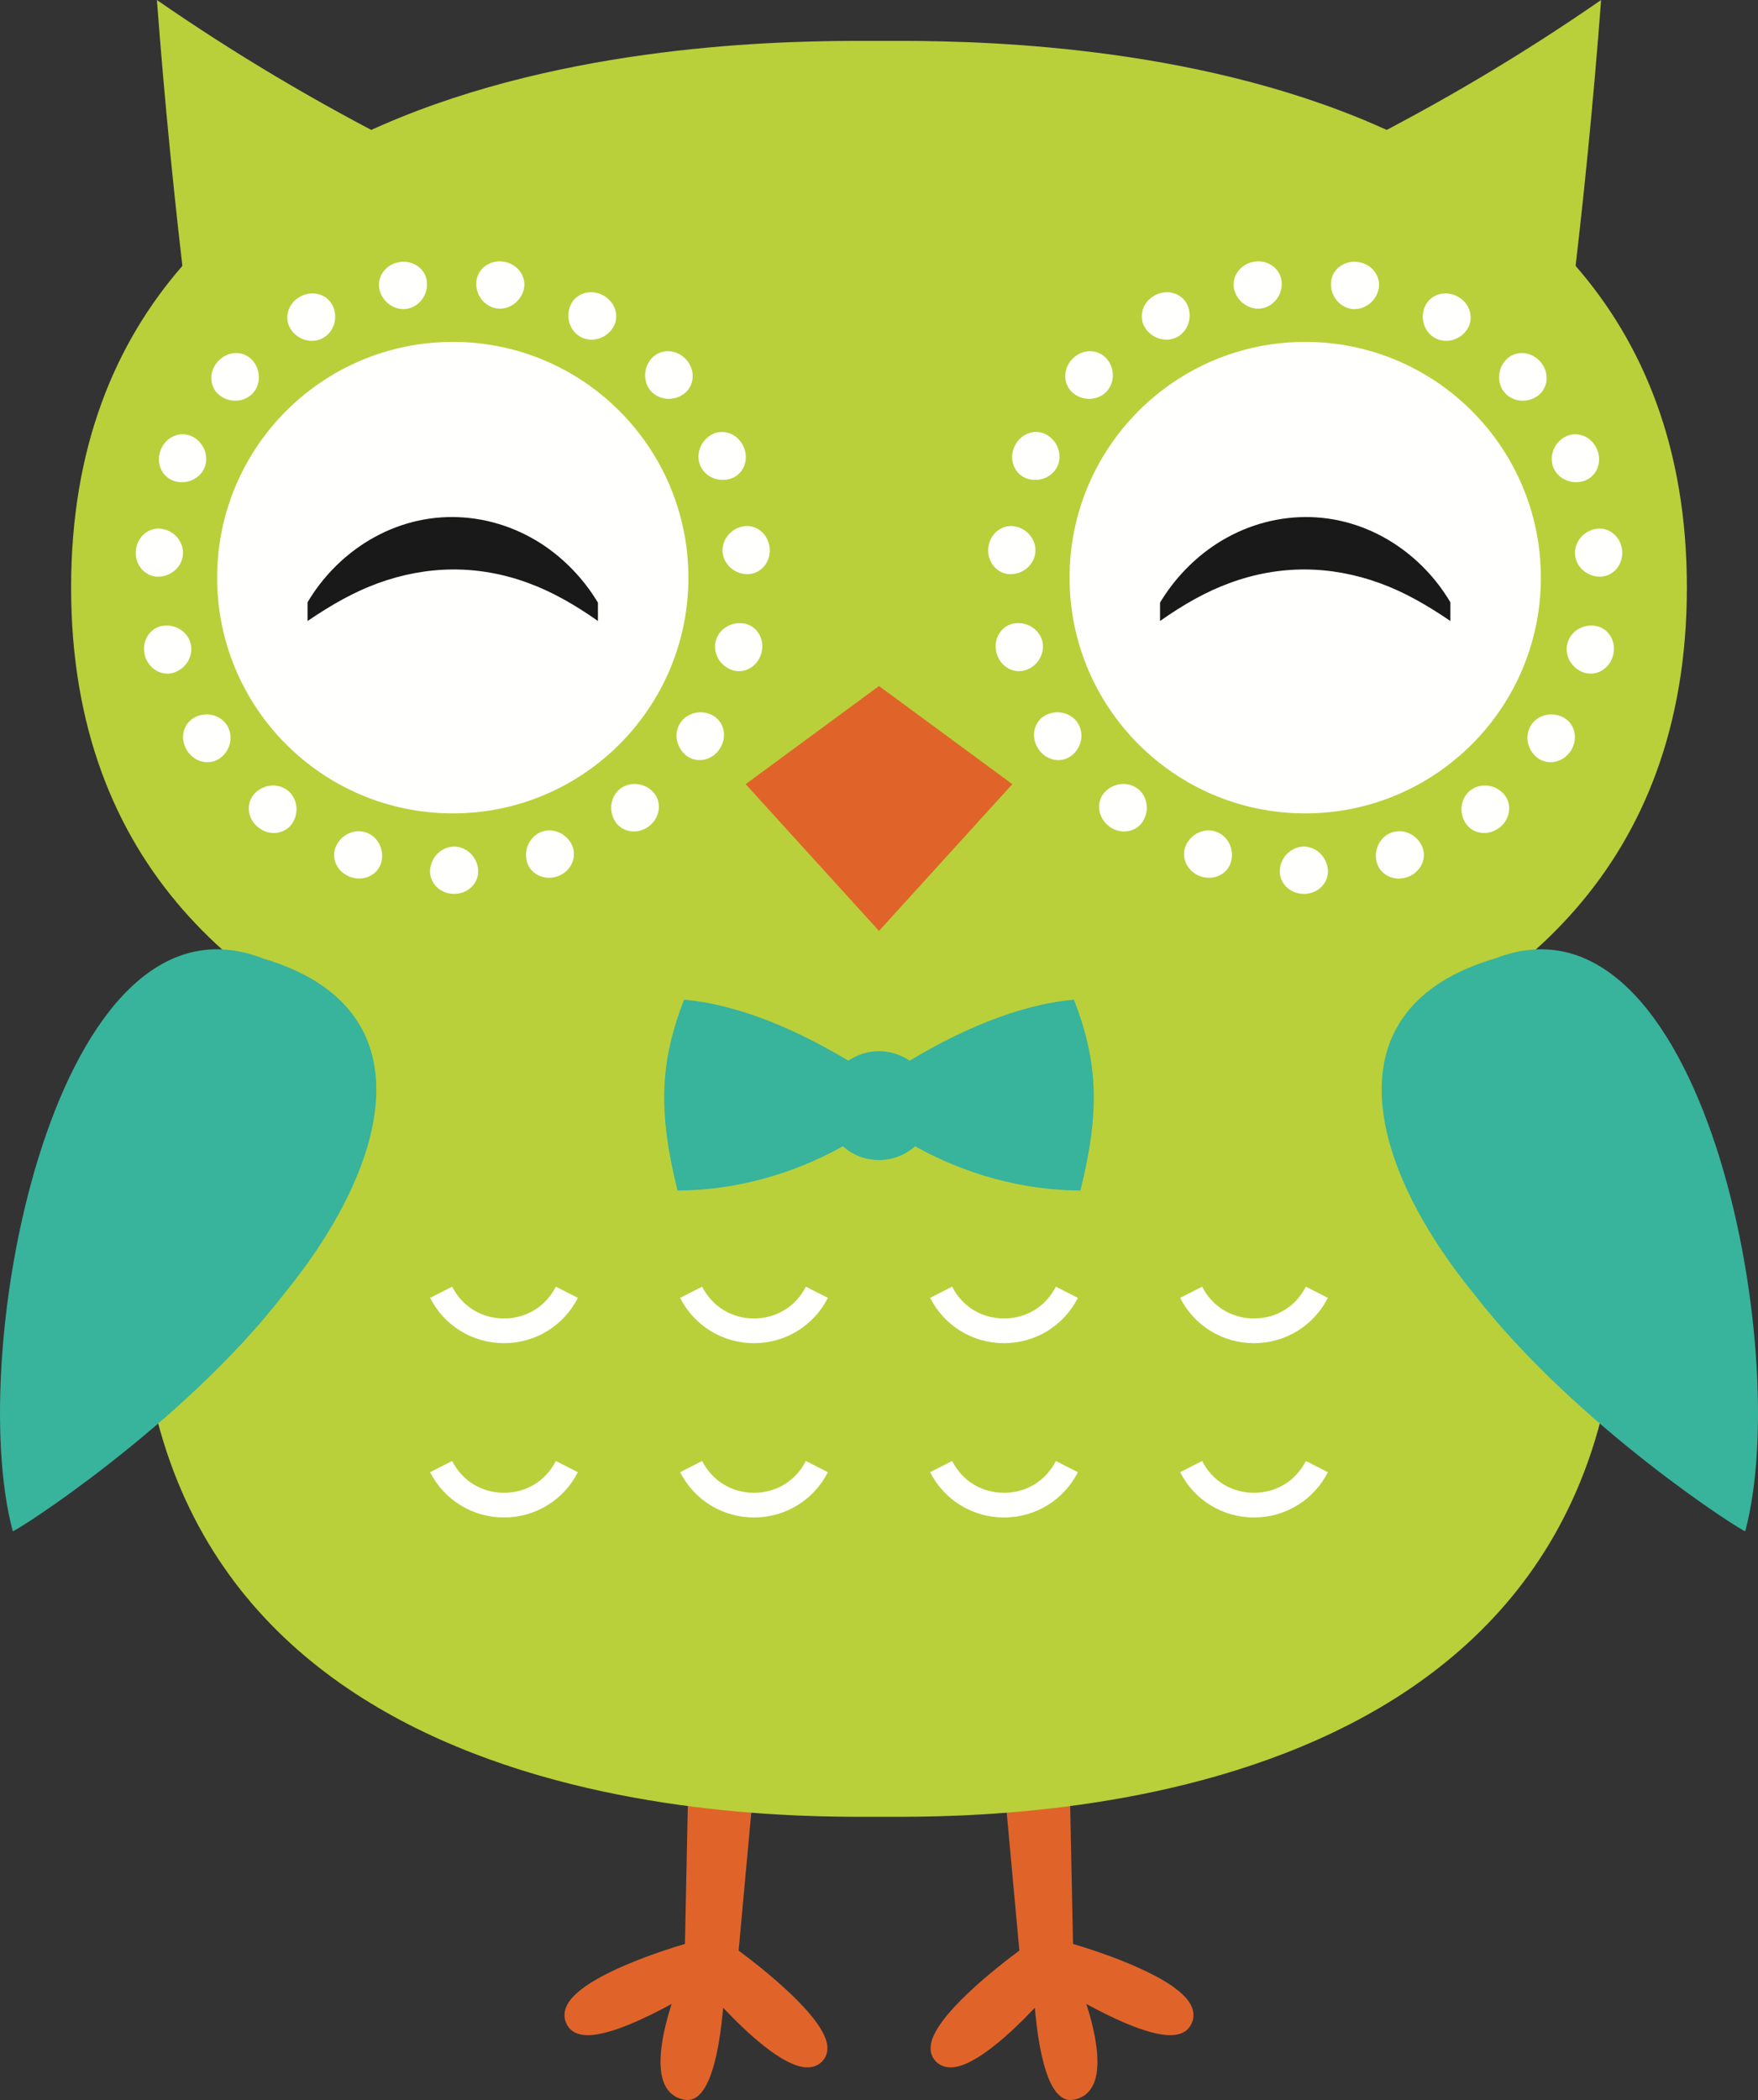 <?xml version="1.0" encoding="UTF-8"?>
<!DOCTYPE svg PUBLIC "-//W3C//DTD SVG 1.1//EN" "http://www.w3.org/Graphics/SVG/1.1/DTD/svg11.dtd">
<svg version="1.1" xmlns="http://www.w3.org/2000/svg" xmlns:xlink="http://www.w3.org/1999/xlink" x="0" y="0" width="157.682" height="188.274" viewBox="0, 0, 157.682, 188.274">
  <rect x="0" y="0" width="157.682" height="188.274" fill="#333333" stroke="none"/>
  <g id="Layer_1" transform="translate(-441.221, -5.17)">
    <path d="M507.47,180.047 L510.089,151.501 L503.24,151.501 L502.656,179.448 C500.227,180.171 493.051,182.508 492.004,185.104 C491.772,185.679 491.81,186.236 492.117,186.763 C492.457,187.341 493.073,187.633 493.951,187.633 C495.989,187.633 499.352,185.987 501.462,184.83 C500.75,187.042 499.924,190.491 500.944,192.265 C501.326,192.926 501.91,193.316 502.686,193.428 C502.751,193.436 502.819,193.444 502.886,193.444 C504.911,193.444 505.743,189.057 506.082,185.17 C508.11,187.319 511.487,190.518 513.629,190.518 C514.166,190.518 514.617,190.337 514.961,189.981 C515.316,189.616 515.473,189.156 515.427,188.613 C515.195,185.971 509.406,181.479 507.47,180.047" fill="#E0642A"/>
    <path d="M548.119,185.104 C547.074,182.51 539.894,180.171 537.465,179.448 L536.885,151.501 L530.032,151.501 L532.652,180.047 C530.715,181.479 524.926,185.97 524.698,188.613 C524.65,189.157 524.806,189.617 525.159,189.981 C525.507,190.337 525.956,190.518 526.494,190.518 C528.637,190.518 532.013,187.319 534.041,185.17 C534.38,189.057 535.213,193.444 537.236,193.444 C537.303,193.444 537.369,193.437 537.438,193.428 C538.211,193.318 538.794,192.926 539.177,192.265 C540.199,190.491 539.372,187.042 538.66,184.833 C540.771,185.987 544.135,187.633 546.175,187.633 C547.05,187.633 547.667,187.341 548.007,186.763 C548.313,186.237 548.352,185.679 548.119,185.104" fill="#E0642A"/>
    <path d="M520.062,69.261 C511.36,69.261 453.667,68.042 453.667,118.656 C453.667,169.271 511.36,168.052 520.062,168.052 C528.763,168.052 586.457,169.271 586.457,118.656 C586.457,68.042 528.763,69.261 520.062,69.261" fill="#B9D03A"/>
    <path d="M486.429,125.591 C483.617,125.591 481.076,124.034 479.799,121.529 L481.776,120.524 C482.685,122.309 484.424,123.374 486.429,123.374 C488.431,123.374 490.169,122.309 491.078,120.524 L493.054,121.529 C491.775,124.034 489.238,125.591 486.429,125.591" fill="#FFFFFE"/>
    <path d="M508.849,125.591 C506.037,125.591 503.498,124.034 502.224,121.529 L504.197,120.524 C505.11,122.309 506.845,123.374 508.849,123.374 C510.853,123.374 512.593,122.309 513.501,120.524 L515.477,121.529 C514.203,124.034 511.661,125.591 508.849,125.591" fill="#FFFFFE"/>
    <path d="M531.275,125.591 C528.463,125.591 525.923,124.034 524.646,121.529 L526.62,120.524 C527.53,122.309 529.271,123.374 531.275,123.374 C533.278,123.374 535.018,122.309 535.926,120.524 L537.902,121.529 C536.626,124.034 534.087,125.591 531.275,125.591" fill="#FFFFFE"/>
    <path d="M553.698,125.591 C550.886,125.591 548.349,124.034 547.071,121.529 L549.045,120.524 C549.954,122.309 551.693,123.374 553.696,123.374 C555.7,123.374 557.442,122.309 558.349,120.524 L560.325,121.529 C559.047,124.034 556.509,125.591 553.698,125.591" fill="#FFFFFE"/>
    <path d="M486.429,141.217 C483.617,141.218 481.076,139.664 479.799,137.158 L481.776,136.152 C482.685,137.937 484.424,139.003 486.429,139.002 C488.431,139.002 490.169,137.937 491.078,136.152 L493.054,137.158 C491.775,139.663 489.238,141.217 486.429,141.217" fill="#FFFFFE"/>
    <path d="M508.849,141.217 C506.037,141.217 503.498,139.663 502.224,137.158 L504.197,136.152 C505.11,137.937 506.845,139.002 508.849,139.002 C510.853,139.002 512.593,137.937 513.501,136.152 L515.477,137.158 C514.203,139.663 511.661,141.217 508.849,141.217" fill="#FFFFFE"/>
    <path d="M531.275,141.217 C528.463,141.218 525.923,139.664 524.646,137.158 L526.62,136.152 C527.53,137.937 529.271,139.003 531.275,139.002 C533.278,139.002 535.018,137.937 535.926,136.152 L537.902,137.158 C536.626,139.663 534.087,141.217 531.275,141.217" fill="#FFFFFE"/>
    <path d="M553.698,141.217 C550.886,141.217 548.349,139.663 547.071,137.158 L549.045,136.152 C549.954,137.937 551.693,139.002 553.696,139.002 C555.7,139.002 557.442,137.937 558.349,136.152 L560.325,137.158 C559.047,139.663 556.509,141.217 553.698,141.217" fill="#FFFFFE"/>
    <path d="M520.062,8.837 C510.565,8.837 447.599,7.627 447.599,57.843 C447.599,108.059 510.565,106.85 520.062,106.85 C529.557,106.85 592.524,108.059 592.524,57.843 C592.524,7.627 529.557,8.837 520.062,8.837" fill="#B9D03A"/>
    <path d="M477.441,18.323 C469.604,14.367 462.21,9.958 455.294,5.17 C455.979,14.241 456.875,23.312 457.98,32.378 C464.915,28.003 471.408,23.297 477.441,18.323" fill="#B9D03A"/>
    <path d="M562.682,18.323 C570.521,14.367 577.914,9.958 584.83,5.17 C584.146,14.241 583.249,23.312 582.143,32.378 C575.209,28.003 568.715,23.297 562.682,18.323" fill="#B9D03A"/>
    <path d="M532.021,75.472 L520.062,66.675 L508.102,75.472 L520.062,88.631 L532.021,75.472" fill="#E0642A"/>
    <path d="M597.761,142.438 C597.882,142.756 582.629,133.069 573.427,121.177 C563.854,109.453 560.324,95.524 575.32,91.098 C593.886,83.882 602.117,126.182 597.761,142.438" fill="#38B39C"/>
    <path d="M442.364,142.438 C442.243,142.756 457.493,133.069 466.698,121.177 C476.272,109.453 479.799,95.524 464.802,91.098 C446.237,83.882 438.008,126.182 442.364,142.438" fill="#38B39C"/>
    <path d="M502.966,56.96 C502.966,68.631 493.508,78.093 481.834,78.093 C470.159,78.093 460.697,68.631 460.697,56.96 C460.697,45.286 470.159,35.822 481.834,35.822 C493.508,35.822 502.966,45.286 502.966,56.96" fill="#FFFFFE"/>
    <path d="M494.852,59.199 C493.544,57.019 491.766,55.209 489.761,53.908 C487.341,52.355 484.591,51.538 481.834,51.525 C479.075,51.504 476.313,52.313 473.892,53.875 C471.886,55.167 470.109,56.972 468.806,59.169 L468.806,60.846 C470.925,59.405 472.978,58.237 475.096,57.467 C477.311,56.656 479.568,56.238 481.834,56.225 C484.096,56.216 486.361,56.612 488.584,57.432 C490.7,58.2 492.756,59.367 494.852,60.845 L494.852,59.199" fill="#1A1919"/>
    <path d="M506.855,65.231 C505.757,64.835 505.162,63.695 505.411,62.654 C505.671,61.62 506.733,60.895 507.895,61.057 C509.051,61.219 509.846,62.404 509.526,63.673 C509.213,64.947 507.957,65.628 506.855,65.231" fill="#FFFFFE"/>
    <path d="M502.761,72.894 C501.849,72.161 501.65,70.883 502.233,69.99 C502.817,69.089 504.058,68.754 505.102,69.284 C506.146,69.819 506.498,71.195 505.784,72.291 C505.075,73.396 503.669,73.626 502.761,72.894" fill="#FFFFFE"/>
    <path d="M496.4,78.817 C495.776,77.826 495.996,76.556 496.837,75.895 C497.681,75.236 498.967,75.316 499.784,76.154 C500.594,76.997 500.484,78.416 499.461,79.222 C498.431,80.032 497.023,79.804 496.4,78.817" fill="#FFFFFE"/>
    <path d="M488.465,82.354 C488.193,81.207 488.822,80.083 489.829,79.732 C490.839,79.379 492.024,79.873 492.524,80.939 C493.017,81.989 492.459,83.304 491.223,83.736 C489.984,84.167 488.731,83.49 488.465,82.354" fill="#FFFFFE"/>
    <path d="M479.802,83.113 C479.915,81.943 480.872,81.075 481.942,81.072 C483.019,81.066 483.979,81.926 484.104,83.091 C484.227,84.251 483.271,85.305 481.959,85.31 C480.652,85.317 479.687,84.27 479.802,83.113" fill="#FFFFFE"/>
    <path d="M471.363,81.028 C471.856,79.959 473.034,79.454 474.044,79.798 C475.06,80.136 475.697,81.266 475.435,82.407 C475.181,83.546 473.935,84.232 472.69,83.812 C471.45,83.387 470.875,82.09 471.363,81.028" fill="#FFFFFE"/>
    <path d="M464.061,76.312 C464.871,75.464 466.158,75.367 467.007,76.022 C467.849,76.675 468.088,77.941 467.47,78.937 C466.852,79.93 465.447,80.175 464.414,79.371 C463.376,78.578 463.258,77.158 464.061,76.312" fill="#FFFFFE"/>
    <path d="M458.689,69.485 C459.726,68.94 460.968,69.266 461.561,70.16 C462.145,71.057 461.965,72.329 461.058,73.068 C460.15,73.817 458.747,73.593 458.024,72.498 C457.303,71.402 457.649,70.02 458.689,69.485" fill="#FFFFFE"/>
    <path d="M455.826,61.275 C456.983,61.108 458.055,61.819 458.314,62.855 C458.586,63.896 457.994,65.04 456.894,65.446 C455.795,65.853 454.542,65.177 454.212,63.913 C453.886,62.642 454.667,61.447 455.826,61.275" fill="#FFFFFE"/>
    <path d="M455.777,52.588 C456.924,52.79 457.71,53.817 457.63,54.885 C457.551,55.948 456.614,56.843 455.441,56.873 C454.272,56.897 453.306,55.86 453.403,54.556 C453.509,53.249 454.626,52.375 455.777,52.588" fill="#FFFFFE"/>
    <path d="M458.552,44.349 C459.573,44.927 459.979,46.144 459.555,47.13 C459.125,48.107 457.957,48.644 456.841,48.293 C455.726,47.94 455.146,46.639 455.663,45.439 C456.185,44.232 457.538,43.772 458.552,44.349" fill="#FFFFFE"/>
    <path d="M463.855,37.464 C464.635,38.338 464.626,39.63 463.904,40.415 C463.182,41.208 461.897,41.337 460.957,40.644 C460.021,39.944 459.888,38.527 460.772,37.563 C461.66,36.593 463.081,36.592 463.855,37.464" fill="#FFFFFE"/>
    <path d="M471.104,32.669 C471.559,33.749 471.125,34.964 470.19,35.475 C469.254,35.991 467.996,35.702 467.333,34.736 C466.665,33.771 467.002,32.381 468.151,31.76 C469.305,31.132 470.651,31.587 471.104,32.669" fill="#FFFFFE"/>
    <path d="M479.519,30.491 C479.599,31.664 478.789,32.666 477.732,32.858 C476.683,33.024 475.593,32.344 475.277,31.214 C474.967,30.089 475.735,28.887 477.025,28.672 C478.318,28.45 479.44,29.328 479.519,30.491" fill="#FFFFFE"/>
    <path d="M488.19,31.164 C487.88,32.293 486.794,32.983 485.739,32.818 C484.687,32.642 483.875,31.647 483.942,30.475 C484.005,29.314 485.119,28.423 486.415,28.634 C487.708,28.844 488.488,30.033 488.19,31.164" fill="#FFFFFE"/>
    <path d="M496.161,34.61 C495.51,35.58 494.252,35.884 493.311,35.383 C492.365,34.873 491.928,33.664 492.373,32.576 C492.816,31.493 494.163,31.026 495.315,31.646 C496.471,32.262 496.82,33.644 496.161,34.61" fill="#FFFFFE"/>
    <path d="M502.589,40.46 C501.652,41.172 500.367,41.046 499.635,40.265 C498.911,39.477 498.884,38.189 499.658,37.31 C500.43,36.432 501.854,36.421 502.746,37.383 C503.638,38.336 503.517,39.76 502.589,40.46" fill="#FFFFFE"/>
    <path d="M506.77,48.082 C505.649,48.446 504.477,47.917 504.043,46.935 C503.611,45.959 504.01,44.734 505.021,44.149 C506.036,43.566 507.385,44.023 507.915,45.215 C508.452,46.414 507.879,47.721 506.77,48.082" fill="#FFFFFE"/>
    <path d="M508.239,56.647 C507.064,56.632 506.131,55.745 506.034,54.683 C505.943,53.611 506.715,52.582 507.866,52.363 C509.008,52.144 510.144,53.014 510.255,54.315 C510.372,55.62 509.398,56.665 508.239,56.647" fill="#FFFFFE"/>
    <path d="M537.155,56.96 C537.155,68.631 546.617,78.093 558.291,78.093 C569.96,78.093 579.427,68.631 579.427,56.96 C579.427,45.286 569.96,35.822 558.291,35.822 C546.617,35.822 537.155,45.286 537.155,56.96" fill="#FFFFFE"/>
    <path d="M545.269,59.199 C546.578,57.019 548.356,55.209 550.363,53.908 C552.782,52.355 555.53,51.538 558.291,51.525 C561.048,51.504 563.808,52.313 566.229,53.875 C568.235,55.167 570.012,56.972 571.312,59.169 L571.312,60.846 C569.196,59.405 567.146,58.237 565.026,57.467 C562.81,56.656 560.555,56.238 558.291,56.225 C556.027,56.216 553.764,56.612 551.54,57.432 C549.422,58.2 547.367,59.367 545.269,60.845 L545.269,59.199" fill="#1A1919"/>
    <path d="M533.265,65.231 C534.367,64.835 534.962,63.695 534.71,62.654 C534.45,61.62 533.389,60.895 532.224,61.057 C531.072,61.219 530.276,62.404 530.594,63.673 C530.906,64.947 532.163,65.628 533.265,65.231" fill="#FFFFFE"/>
    <path d="M537.358,72.894 C538.274,72.161 538.47,70.883 537.888,69.99 C537.307,69.089 536.065,68.754 535.021,69.284 C533.977,69.819 533.625,71.195 534.337,72.291 C535.047,73.396 536.452,73.626 537.358,72.894" fill="#FFFFFE"/>
    <path d="M543.724,78.817 C544.345,77.826 544.129,76.556 543.284,75.895 C542.441,75.236 541.154,75.316 540.34,76.154 C539.527,76.997 539.642,78.416 540.66,79.222 C541.69,80.032 543.1,79.804 543.724,78.817" fill="#FFFFFE"/>
    <path d="M551.657,82.354 C551.926,81.207 551.303,80.083 550.296,79.732 C549.279,79.379 548.099,79.873 547.598,80.939 C547.106,81.989 547.663,83.304 548.899,83.736 C550.141,84.167 551.394,83.49 551.657,82.354" fill="#FFFFFE"/>
    <path d="M560.321,83.113 C560.203,81.943 559.247,81.075 558.179,81.072 C557.104,81.066 556.14,81.926 556.021,83.091 C555.894,84.251 556.854,85.305 558.163,85.31 C559.473,85.317 560.435,84.27 560.321,83.113" fill="#FFFFFE"/>
    <path d="M568.762,81.028 C568.268,79.959 567.089,79.454 566.075,79.798 C565.065,80.136 564.425,81.266 564.688,82.407 C564.94,83.546 566.187,84.232 567.434,83.812 C568.673,83.387 569.248,82.09 568.762,81.028" fill="#FFFFFE"/>
    <path d="M576.062,76.312 C575.25,75.464 573.967,75.367 573.118,76.022 C572.271,76.675 572.035,77.941 572.655,78.937 C573.267,79.93 574.675,80.175 575.711,79.371 C576.748,78.578 576.864,77.158 576.062,76.312" fill="#FFFFFE"/>
    <path d="M581.433,69.485 C580.396,68.94 579.153,69.266 578.562,70.16 C577.976,71.057 578.159,72.329 579.065,73.068 C579.969,73.817 581.374,73.593 582.102,72.498 C582.819,71.402 582.47,70.02 581.433,69.485" fill="#FFFFFE"/>
    <path d="M584.296,61.275 C583.142,61.108 582.069,61.819 581.807,62.855 C581.536,63.896 582.127,65.04 583.227,65.446 C584.327,65.853 585.582,65.177 585.91,63.913 C586.234,62.642 585.456,61.447 584.296,61.275" fill="#FFFFFE"/>
    <path d="M584.348,52.588 C583.196,52.79 582.413,53.817 582.492,54.885 C582.572,55.948 583.506,56.843 584.68,56.873 C585.849,56.897 586.816,55.86 586.722,54.556 C586.613,53.249 585.497,52.375 584.348,52.588" fill="#FFFFFE"/>
    <path d="M581.568,44.349 C580.55,44.927 580.146,46.144 580.565,47.13 C580.999,48.107 582.164,48.644 583.28,48.293 C584.398,47.94 584.979,46.639 584.458,45.439 C583.938,44.232 582.588,43.772 581.568,44.349" fill="#FFFFFE"/>
    <path d="M576.267,37.464 C575.486,38.338 575.497,39.63 576.219,40.415 C576.94,41.208 578.225,41.337 579.167,40.644 C580.106,39.944 580.231,38.527 579.349,37.563 C578.462,36.593 577.045,36.592 576.267,37.464" fill="#FFFFFE"/>
    <path d="M569.018,32.669 C568.565,33.749 568.995,34.964 569.935,35.475 C570.871,35.991 572.129,35.702 572.789,34.736 C573.457,33.771 573.121,32.381 571.972,31.76 C570.82,31.132 569.473,31.587 569.018,32.669" fill="#FFFFFE"/>
    <path d="M560.604,30.491 C560.523,31.664 561.33,32.666 562.39,32.858 C563.44,33.024 564.53,32.344 564.846,31.214 C565.155,30.089 564.389,28.887 563.099,28.672 C561.803,28.45 560.682,29.328 560.604,30.491" fill="#FFFFFE"/>
    <path d="M551.931,31.164 C552.242,32.293 553.327,32.983 554.378,32.818 C555.438,32.642 556.25,31.647 556.182,30.475 C556.117,29.314 555.001,28.423 553.708,28.634 C552.417,28.844 551.633,30.033 551.931,31.164" fill="#FFFFFE"/>
    <path d="M543.961,34.61 C544.613,35.58 545.873,35.884 546.812,35.383 C547.756,34.873 548.195,33.664 547.752,32.576 C547.307,31.493 545.962,31.026 544.81,31.646 C543.649,32.262 543.304,33.644 543.961,34.61" fill="#FFFFFE"/>
    <path d="M537.534,40.46 C538.47,41.172 539.756,41.046 540.485,40.265 C541.208,39.477 541.239,38.189 540.463,37.31 C539.693,36.432 538.267,36.421 537.376,37.383 C536.482,38.336 536.602,39.76 537.534,40.46" fill="#FFFFFE"/>
    <path d="M533.354,48.082 C534.472,48.446 535.644,47.917 536.082,46.935 C536.511,45.959 536.111,44.734 535.098,44.149 C534.087,43.566 532.74,44.023 532.206,45.215 C531.672,46.414 532.241,47.721 533.354,48.082" fill="#FFFFFE"/>
    <path d="M531.883,56.647 C533.059,56.632 533.989,55.745 534.089,54.683 C534.18,53.611 533.406,52.582 532.256,52.363 C531.111,52.144 529.977,53.014 529.864,54.315 C529.75,55.62 530.723,56.665 531.883,56.647" fill="#FFFFFE"/>
    <path d="M537.551,94.794 C532.502,95.244 527.261,97.595 522.81,100.265 C522.029,99.73 521.078,99.414 520.059,99.414 C519.042,99.414 518.095,99.73 517.312,100.265 C512.864,97.595 507.624,95.244 502.573,94.794 C500.482,100.25 500.173,104.594 501.99,111.902 C507.135,111.902 512.361,110.433 516.826,107.938 C517.688,108.704 518.819,109.172 520.059,109.172 C521.305,109.172 522.437,108.704 523.298,107.938 C527.765,110.433 532.988,111.902 538.13,111.902 C539.952,104.594 539.644,100.25 537.551,94.794" fill="#38B39C"/>
  </g>
</svg>
